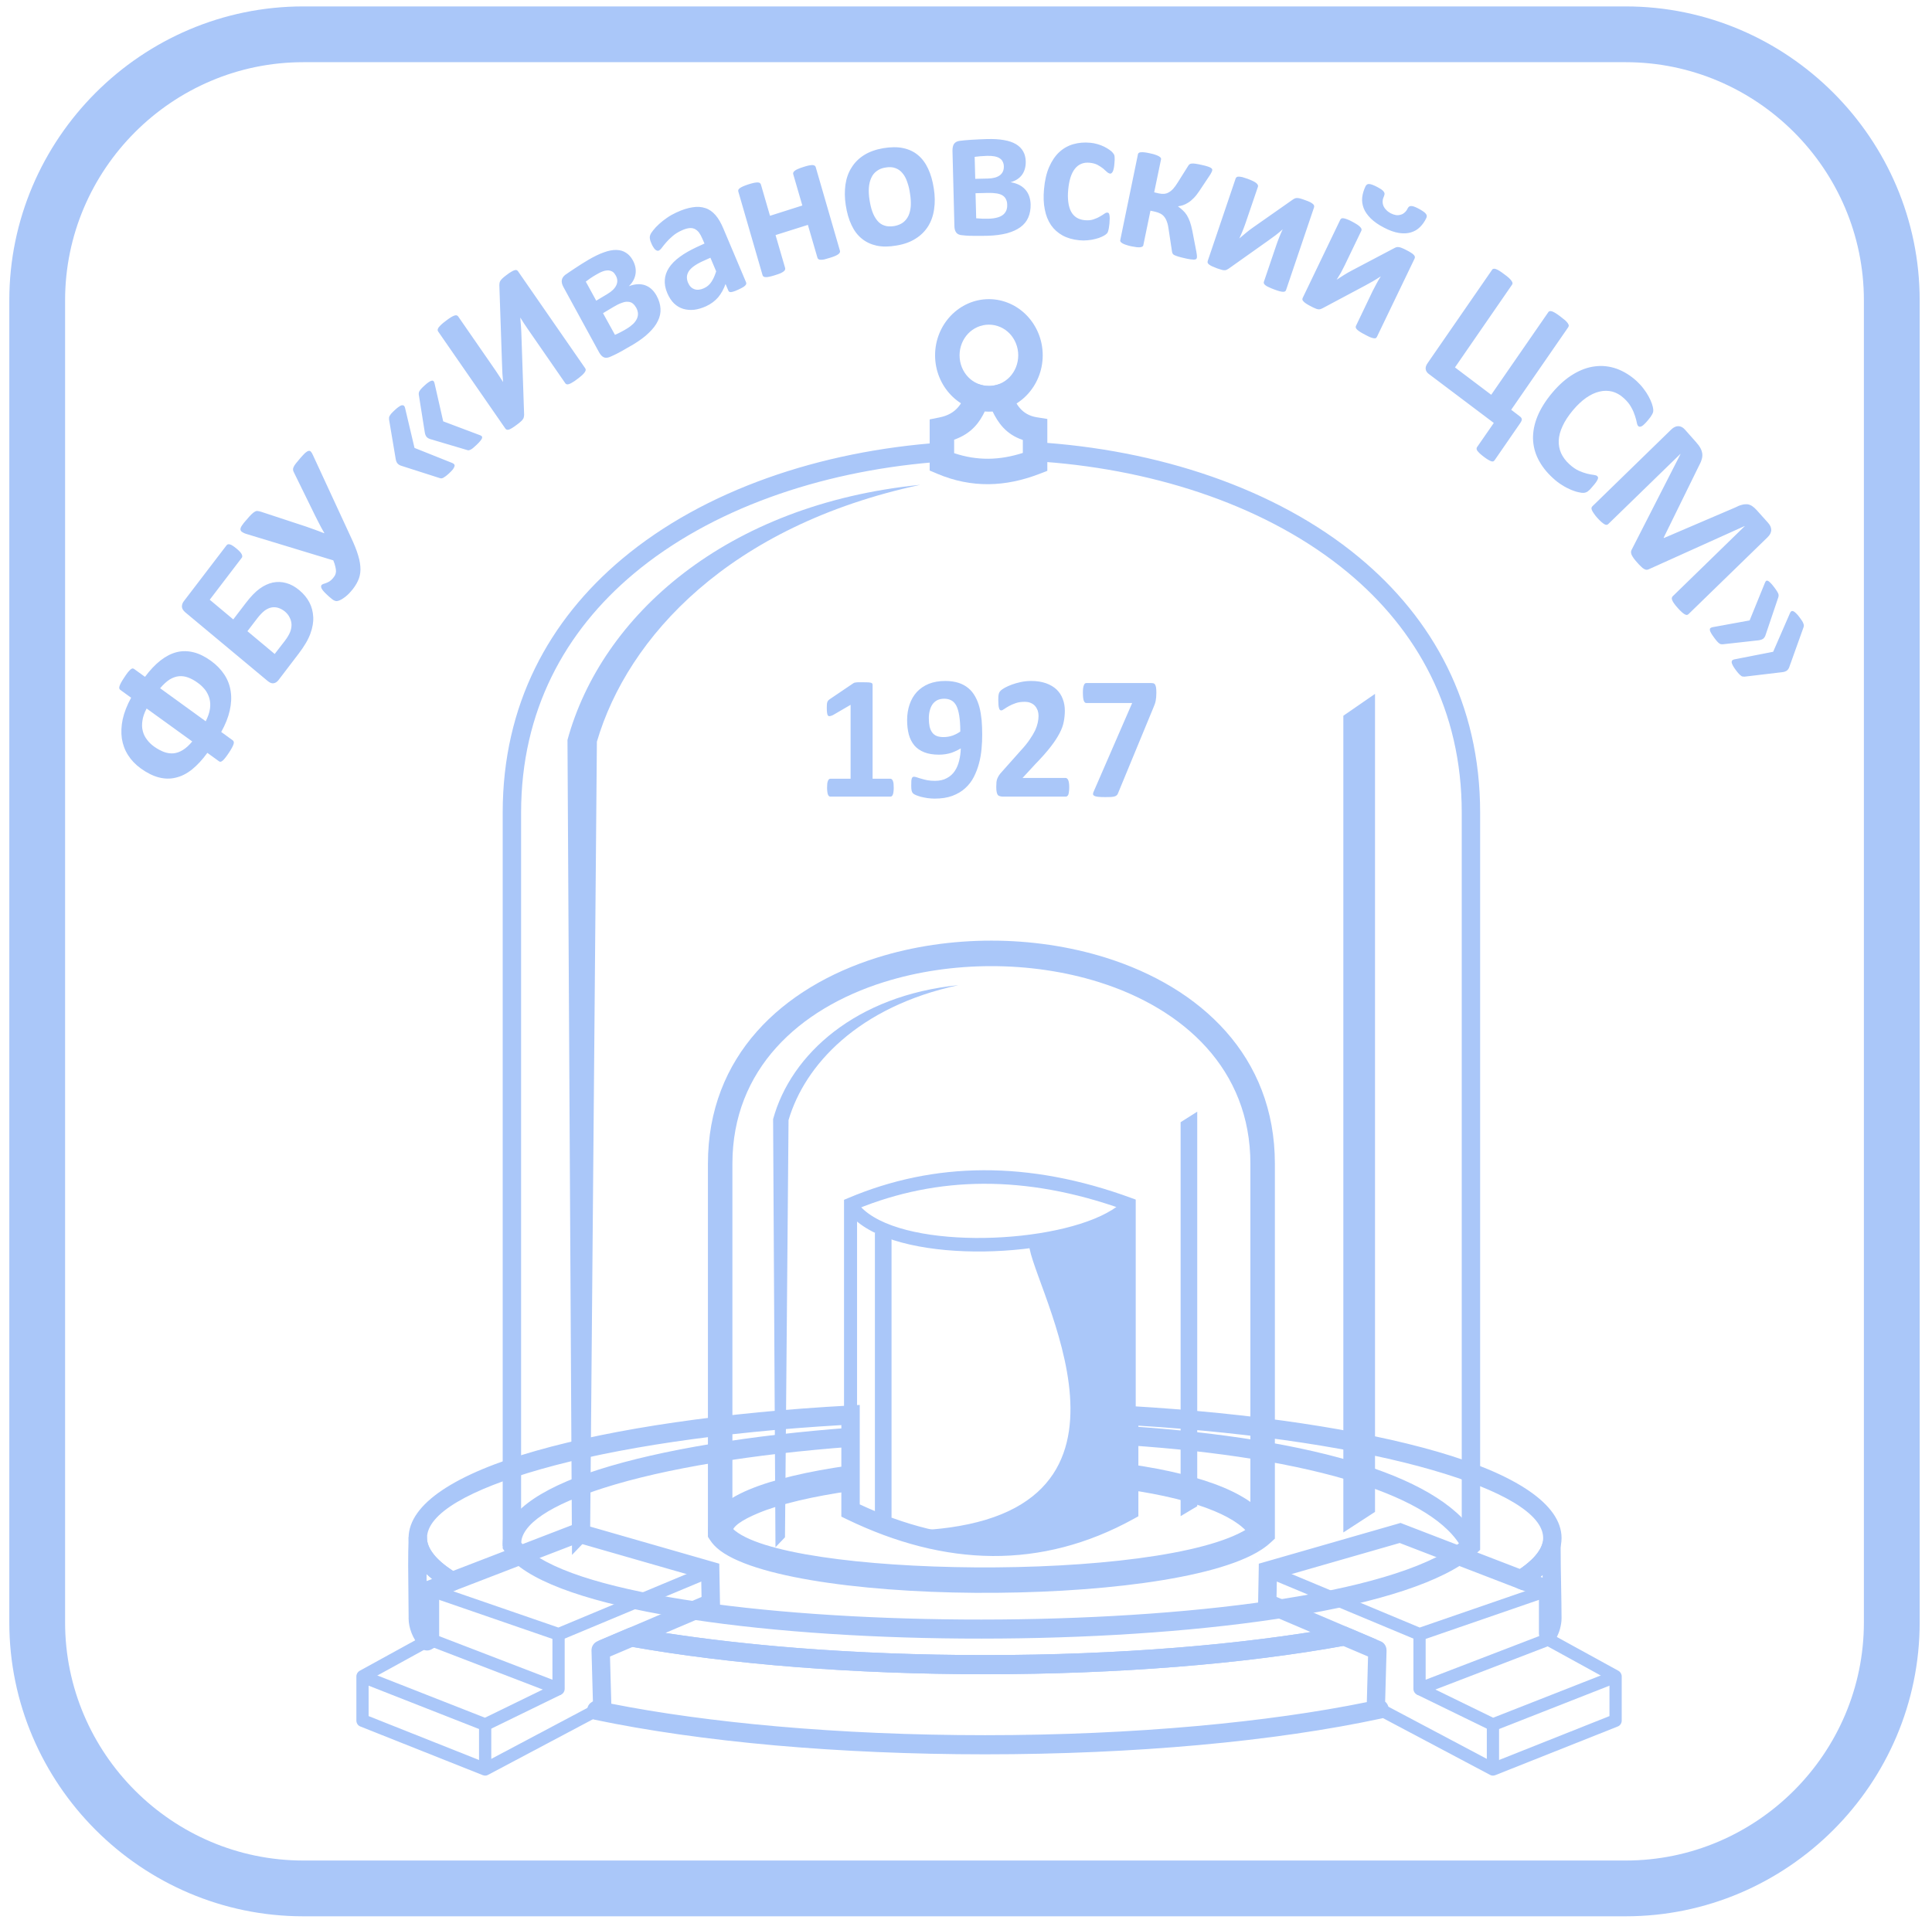 <?xml version="1.0" encoding="UTF-8" standalone="no"?>
<!-- Created with Inkscape (http://www.inkscape.org/) -->

<svg
   xmlns:dc="http://purl.org/dc/elements/1.1/"
   xmlns:cc="http://creativecommons.org/ns#"
   xmlns:rdf="http://www.w3.org/1999/02/22-rdf-syntax-ns#"
   xmlns:svg="http://www.w3.org/2000/svg"
   xmlns="http://www.w3.org/2000/svg"
   xmlns:sodipodi="http://sodipodi.sourceforge.net/DTD/sodipodi-0.dtd"
   xmlns:inkscape="http://www.inkscape.org/namespaces/inkscape"
   width="464"
   height="462"
   version="1.1"
   inkscape:version="0.48.5 r10040"
   sodipodi:docname="Логотип ФБУ Ивановский ЦСМ">
  <g
     inkscape:label="Layer 1"
     inkscape:groupmode="layer"
     id="layer1">
    <g
       style="fill-rule:evenodd;fill:#aac7f9;fill-opacity:1"
       id="g3055"
       transform="translate(-66, -190)">
          <path
             id="path2991"
             d="m 292.749,357.854 c -0.62,0 -1.172,0.12 -1.631,0.336 -0.459,0.24 -0.849,0.576 -1.148,0.984 -0.299,0.432 -0.528,0.936 -0.666,1.512 -0.161,0.576 -0.23,1.199 -0.23,1.895 0,0.744 0.069,1.392 0.184,1.968 0.138,0.576 0.345,1.032 0.62,1.415 0.276,0.36 0.62,0.648 1.08,0.84 0.436,0.168 0.987,0.264 1.607,0.264 0.781,0 1.517,-0.12 2.205,-0.36 0.713,-0.264 1.31,-0.576 1.861,-0.983 0,-1.512 -0.092,-2.76 -0.253,-3.791 -0.16,-1.008 -0.39,-1.8 -0.712,-2.424 -0.321,-0.6 -0.735,-1.032 -1.217,-1.272 -0.483,-0.264 -1.057,-0.384 -1.7,-0.384 z m 34.156,-3.767 15.526,0 c 0.254,0 0.46,0.024 0.621,0.072 0.161,0.048 0.275,0.144 0.367,0.312 0.092,0.168 0.184,0.408 0.23,0.72 0.046,0.312 0.069,0.72 0.069,1.224 0,0.407 -0.023,0.768 -0.046,1.079 -0.023,0.289 -0.069,0.576 -0.115,0.84 -0.046,0.264 -0.115,0.504 -0.184,0.72 -0.091,0.24 -0.183,0.504 -0.298,0.768 l -8.591,20.803 c -0.068,0.192 -0.184,0.336 -0.322,0.456 -0.114,0.095 -0.298,0.192 -0.528,0.264 -0.229,0.048 -0.528,0.095 -0.872,0.12 -0.368,0.024 -0.804,0.024 -1.333,0.024 -0.712,0 -1.263,-0.024 -1.699,-0.072 -0.414,-0.048 -0.713,-0.12 -0.919,-0.241 -0.184,-0.095 -0.299,-0.239 -0.299,-0.383 -0.023,-0.168 0.023,-0.36 0.138,-0.6 l 9.257,-21.307 -11.002,0 c -0.276,0 -0.483,-0.192 -0.621,-0.576 -0.137,-0.384 -0.206,-1.008 -0.206,-1.848 0,-0.431 0,-0.791 0.045,-1.079 0.047,-0.312 0.092,-0.552 0.184,-0.768 0.069,-0.192 0.161,-0.336 0.253,-0.408 0.092,-0.096 0.229,-0.12 0.345,-0.12 z m -53.68,-0.191 c 0.506,0 0.919,0 1.24,0.023 0.299,0.024 0.552,0.048 0.713,0.096 0.16,0.049 0.275,0.12 0.321,0.216 0.047,0.072 0.069,0.192 0.069,0.312 l 0,22.531 4.272,0 c 0.115,0 0.23,0.047 0.322,0.12 0.115,0.095 0.207,0.216 0.276,0.384 0.069,0.168 0.114,0.383 0.161,0.647 0.022,0.289 0.045,0.624 0.045,1.032 0,0.384 -0.023,0.72 -0.069,1.008 -0.023,0.264 -0.092,0.48 -0.161,0.648 -0.068,0.168 -0.16,0.288 -0.252,0.36 -0.092,0.048 -0.207,0.096 -0.322,0.096 l -14.424,0 c -0.092,0 -0.207,-0.048 -0.299,-0.096 -0.092,-0.072 -0.184,-0.192 -0.253,-0.36 -0.068,-0.168 -0.137,-0.384 -0.161,-0.648 -0.045,-0.288 -0.068,-0.624 -0.068,-1.008 0,-0.408 0.023,-0.743 0.046,-1.032 0.046,-0.264 0.091,-0.479 0.16,-0.647 0.07,-0.168 0.161,-0.289 0.253,-0.384 0.092,-0.073 0.207,-0.12 0.322,-0.12 l 4.869,0 0,-17.756 -4.203,2.448 c -0.299,0.143 -0.552,0.239 -0.758,0.264 -0.184,0.047 -0.344,0 -0.46,-0.121 -0.114,-0.12 -0.183,-0.336 -0.229,-0.624 -0.046,-0.287 -0.069,-0.695 -0.069,-1.247 0,-0.336 0.023,-0.6 0.023,-0.816 0.023,-0.216 0.046,-0.408 0.114,-0.576 0.047,-0.144 0.116,-0.263 0.208,-0.36 0.091,-0.12 0.229,-0.216 0.39,-0.335 l 5.604,-3.792 c 0.069,-0.048 0.161,-0.095 0.253,-0.144 0.115,-0.024 0.23,-0.048 0.413,-0.072 0.161,-0.024 0.368,-0.047 0.621,-0.047 0.275,0 0.597,0 1.033,0 z m 40.403,-0.313 c 1.378,0 2.55,0.192 3.583,0.552 1.011,0.36 1.861,0.864 2.527,1.488 0.666,0.648 1.171,1.392 1.493,2.279 0.344,0.888 0.505,1.824 0.505,2.832 0,0.887 -0.092,1.775 -0.252,2.615 -0.161,0.864 -0.483,1.8 -1.011,2.783 -0.505,0.984 -1.217,2.088 -2.159,3.287 -0.919,1.2 -2.159,2.592 -3.698,4.176 l -3.032,3.287 10.29,0 c 0.138,0 0.253,0.024 0.367,0.12 0.116,0.072 0.23,0.216 0.299,0.384 0.092,0.192 0.138,0.407 0.184,0.696 0.046,0.288 0.069,0.623 0.069,1.032 0,0.407 -0.023,0.743 -0.069,1.031 -0.023,0.288 -0.069,0.528 -0.138,0.72 -0.068,0.168 -0.16,0.311 -0.276,0.384 -0.091,0.072 -0.229,0.12 -0.344,0.12 l -15.022,0 c -0.298,0 -0.551,-0.024 -0.781,-0.096 -0.207,-0.048 -0.39,-0.144 -0.528,-0.312 -0.115,-0.168 -0.23,-0.408 -0.276,-0.72 -0.069,-0.312 -0.092,-0.695 -0.092,-1.199 0,-0.457 0.023,-0.864 0.047,-1.176 0.045,-0.337 0.114,-0.648 0.229,-0.888 0.115,-0.264 0.252,-0.528 0.413,-0.768 0.161,-0.24 0.391,-0.528 0.666,-0.816 l 4.503,-5.063 c 0.918,-0.984 1.631,-1.871 2.181,-2.687 0.552,-0.816 0.988,-1.536 1.31,-2.208 0.299,-0.672 0.505,-1.295 0.62,-1.847 0.115,-0.552 0.184,-1.104 0.184,-1.608 0,-0.455 -0.069,-0.887 -0.207,-1.319 -0.161,-0.408 -0.367,-0.768 -0.643,-1.08 -0.276,-0.312 -0.62,-0.552 -1.034,-0.72 -0.413,-0.192 -0.918,-0.264 -1.47,-0.264 -0.803,0 -1.493,0.096 -2.113,0.312 -0.62,0.216 -1.148,0.432 -1.608,0.696 -0.482,0.264 -0.85,0.504 -1.171,0.72 -0.299,0.216 -0.552,0.336 -0.713,0.336 -0.137,0 -0.229,-0.049 -0.32,-0.12 -0.093,-0.097 -0.161,-0.24 -0.208,-0.432 -0.069,-0.192 -0.114,-0.456 -0.138,-0.792 -0.022,-0.336 -0.045,-0.744 -0.045,-1.224 0,-0.311 0,-0.575 0.023,-0.792 0.022,-0.215 0.046,-0.408 0.091,-0.576 0.047,-0.168 0.092,-0.311 0.161,-0.432 0.069,-0.119 0.184,-0.263 0.345,-0.431 0.184,-0.168 0.482,-0.384 0.942,-0.648 0.459,-0.24 1.01,-0.504 1.654,-0.744 0.666,-0.24 1.401,-0.456 2.181,-0.624 0.805,-0.168 1.631,-0.264 2.481,-0.264 z m -20.603,0 c 1.217,0 2.273,0.168 3.193,0.456 0.895,0.288 1.676,0.72 2.342,1.272 0.644,0.528 1.195,1.2 1.631,1.991 0.437,0.768 0.781,1.632 1.034,2.592 0.252,0.96 0.413,1.991 0.528,3.095 0.092,1.128 0.138,2.279 0.138,3.479 0,1.128 -0.046,2.28 -0.161,3.455 -0.115,1.2 -0.298,2.352 -0.62,3.504 -0.299,1.128 -0.712,2.207 -1.24,3.239 -0.529,1.032 -1.218,1.919 -2.067,2.687 -0.827,0.768 -1.861,1.368 -3.055,1.823 -1.218,0.457 -2.642,0.673 -4.273,0.673 -0.574,0 -1.171,-0.048 -1.723,-0.12 -0.574,-0.096 -1.102,-0.192 -1.584,-0.312 -0.459,-0.144 -0.85,-0.264 -1.195,-0.409 -0.321,-0.143 -0.574,-0.287 -0.712,-0.431 -0.138,-0.144 -0.252,-0.36 -0.321,-0.648 -0.069,-0.288 -0.092,-0.672 -0.092,-1.176 0,-0.456 0,-0.839 0.023,-1.128 0.023,-0.263 0.046,-0.479 0.115,-0.647 0.069,-0.144 0.137,-0.264 0.229,-0.312 0.092,-0.048 0.184,-0.072 0.299,-0.072 0.161,0 0.39,0.048 0.689,0.144 0.298,0.12 0.666,0.216 1.079,0.336 0.437,0.144 0.92,0.24 1.448,0.36 0.551,0.095 1.148,0.144 1.791,0.144 1.149,0 2.09,-0.216 2.871,-0.648 0.781,-0.408 1.425,-0.984 1.906,-1.703 0.483,-0.721 0.827,-1.536 1.057,-2.496 0.23,-0.936 0.368,-1.92 0.391,-2.952 -0.621,0.384 -1.355,0.744 -2.228,1.056 -0.896,0.288 -1.884,0.456 -3.009,0.456 -1.401,0 -2.573,-0.192 -3.537,-0.576 -0.965,-0.384 -1.769,-0.936 -2.366,-1.632 -0.597,-0.719 -1.057,-1.607 -1.333,-2.615 -0.275,-1.032 -0.413,-2.207 -0.413,-3.503 0,-1.344 0.207,-2.615 0.597,-3.743 0.391,-1.152 0.965,-2.135 1.723,-2.975 0.781,-0.84 1.723,-1.488 2.871,-1.968 1.149,-0.456 2.481,-0.696 3.974,-0.696 z"
             inkscape:connector-curvature="0" />
          <path
             id="path2993"
             d="m 138.832,191.542 317.611,0 c 19.411,0 37.067,7.946 49.859,20.739 12.792,12.792 20.738,30.448 20.738,49.858 l 0,317.611 c 0,19.411 -7.946,37.067 -20.738,49.859 -12.792,12.792 -30.448,20.738 -49.859,20.738 l -317.611,0 c -19.411,0 -37.066,-7.946 -49.858,-20.738 C 76.181,616.817 68.235,599.161 68.235,579.75 l 0,-317.611 c 0,-19.41 7.946,-37.066 20.738,-49.858 12.793,-12.793 30.448,-20.739 49.858,-20.739 z m 317.611,13.398 -317.611,0 c -15.731,0 -30.038,6.441 -40.398,16.801 -10.36,10.36 -16.801,24.667 -16.801,40.398 l 0,317.611 c 0,15.732 6.441,30.039 16.801,40.399 10.36,10.36 24.667,16.801 40.398,16.801 l 317.611,0 c 15.732,0 30.039,-6.441 40.399,-16.801 10.36,-10.36 16.8,-24.667 16.8,-40.399 l 0,-317.611 c 0,-15.731 -6.44,-30.038 -16.8,-40.398 -10.36,-10.36 -24.667,-16.801 -40.399,-16.801 z"
             inkscape:connector-curvature="0" />
          <path
             id="path2995"
             d="m 104.453,355.332 10.956,7.942 c 0.528,-1.08 0.873,-2.04 1.011,-2.951 0.137,-0.912 0.092,-1.727 -0.115,-2.495 -0.207,-0.768 -0.551,-1.464 -1.034,-2.112 -0.505,-0.624 -1.079,-1.2 -1.769,-1.68 -0.78,-0.576 -1.538,-0.984 -2.296,-1.271 -0.759,-0.288 -1.517,-0.384 -2.252,-0.313 -0.734,0.072 -1.469,0.336 -2.228,0.793 -0.734,0.479 -1.493,1.175 -2.273,2.087 z m -3.239,4.871 c -0.551,1.055 -0.896,2.039 -1.01,2.951 -0.138,0.912 -0.116,1.727 0.091,2.472 0.184,0.767 0.528,1.439 1.011,2.063 0.459,0.624 1.033,1.175 1.699,1.656 0.804,0.576 1.609,1.008 2.366,1.295 0.782,0.288 1.54,0.384 2.275,0.336 0.758,-0.072 1.515,-0.336 2.251,-0.791 0.757,-0.457 1.515,-1.153 2.273,-2.064 l -10.956,-7.918 z m -5.352,-7.486 c 0.299,-0.48 0.597,-0.864 0.827,-1.176 0.253,-0.312 0.46,-0.528 0.643,-0.696 0.184,-0.144 0.322,-0.24 0.482,-0.264 0.137,0 0.253,0.024 0.39,0.12 l 2.618,1.896 c 1.218,-1.632 2.458,-2.952 3.721,-3.935 1.264,-0.984 2.55,-1.656 3.882,-1.992 1.31,-0.336 2.665,-0.312 4.043,0.024 1.378,0.336 2.78,1.032 4.203,2.064 1.355,0.983 2.412,2.087 3.216,3.311 0.804,1.223 1.31,2.567 1.516,4.007 0.23,1.463 0.138,2.999 -0.23,4.631 -0.367,1.655 -1.057,3.359 -2.044,5.134 l 2.779,2.016 c 0.115,0.096 0.207,0.216 0.23,0.36 0.046,0.144 0.023,0.336 -0.046,0.552 -0.069,0.24 -0.207,0.527 -0.39,0.863 -0.184,0.361 -0.437,0.768 -0.759,1.248 -0.321,0.48 -0.597,0.864 -0.849,1.176 -0.23,0.288 -0.437,0.528 -0.62,0.672 -0.184,0.144 -0.345,0.24 -0.483,0.264 -0.138,0.024 -0.276,-0.024 -0.413,-0.12 l -2.78,-2.015 c -1.194,1.655 -2.434,2.975 -3.674,3.983 -1.264,1.007 -2.55,1.655 -3.882,1.967 -1.332,0.336 -2.688,0.312 -4.089,-0.048 -1.401,-0.36 -2.848,-1.08 -4.341,-2.16 -1.263,-0.912 -2.297,-1.991 -3.055,-3.191 -0.781,-1.223 -1.263,-2.544 -1.493,-3.983 -0.207,-1.463 -0.138,-2.999 0.206,-4.655 0.368,-1.631 1.034,-3.359 2.022,-5.159 l -2.619,-1.895 c -0.115,-0.096 -0.206,-0.216 -0.23,-0.36 -0.023,-0.144 0,-0.336 0.069,-0.552 0.069,-0.24 0.207,-0.527 0.391,-0.863 0.184,-0.336 0.436,-0.745 0.758,-1.224 z m 29.562,-11.086 6.546,5.471 2.434,-3.143 c 0.597,-0.792 1.011,-1.488 1.264,-2.112 0.253,-0.624 0.345,-1.223 0.345,-1.799 -0.024,-0.6 -0.161,-1.152 -0.437,-1.68 -0.253,-0.552 -0.643,-1.032 -1.149,-1.464 -0.505,-0.407 -1.033,-0.696 -1.561,-0.864 -0.529,-0.167 -1.08,-0.215 -1.608,-0.119 -0.552,0.095 -1.08,0.336 -1.631,0.719 -0.551,0.408 -1.172,1.032 -1.838,1.896 l -2.365,3.095 z m -15.298,-7.174 10.267,-13.437 c 0.092,-0.12 0.207,-0.216 0.345,-0.263 0.114,-0.025 0.299,-0.025 0.482,0.023 0.207,0.048 0.437,0.168 0.689,0.336 0.23,0.144 0.552,0.384 0.896,0.672 0.322,0.264 0.597,0.528 0.804,0.744 0.207,0.216 0.345,0.432 0.436,0.6 0.092,0.191 0.139,0.359 0.139,0.504 0,0.144 -0.047,0.287 -0.139,0.383 l -7.671,10.054 5.65,4.727 3.009,-3.935 c 1.171,-1.536 2.274,-2.687 3.308,-3.431 1.056,-0.768 2.09,-1.248 3.169,-1.488 1.08,-0.216 2.159,-0.192 3.239,0.12 1.079,0.288 2.113,0.864 3.124,1.704 1.034,0.863 1.837,1.823 2.411,2.903 0.575,1.08 0.874,2.256 0.943,3.527 0.069,1.248 -0.161,2.591 -0.69,4.031 -0.505,1.416 -1.469,3.047 -2.848,4.847 l -4.778,6.263 c -0.344,0.455 -0.735,0.719 -1.171,0.791 -0.436,0.096 -0.919,-0.096 -1.47,-0.551 l -19.776,-16.484 c -0.506,-0.432 -0.781,-0.889 -0.805,-1.344 0,-0.48 0.138,-0.912 0.437,-1.296 z M 125.24,314.83 c 0.459,-0.552 0.85,-0.984 1.148,-1.272 0.322,-0.312 0.597,-0.528 0.827,-0.648 0.253,-0.144 0.482,-0.192 0.712,-0.144 0.23,0.024 0.506,0.096 0.827,0.192 l 9.257,3.048 c 0.988,0.311 1.975,0.647 2.94,1.007 0.964,0.336 1.929,0.696 2.894,1.08 l 0.046,-0.048 c -0.552,-0.936 -1.057,-1.872 -1.516,-2.807 -0.482,-0.912 -0.965,-1.92 -1.47,-2.952 l -4.364,-8.902 c -0.092,-0.192 -0.161,-0.384 -0.161,-0.575 -0.023,-0.168 0.023,-0.385 0.138,-0.624 0.092,-0.24 0.298,-0.529 0.551,-0.864 0.276,-0.336 0.62,-0.768 1.08,-1.296 0.459,-0.528 0.85,-0.935 1.148,-1.224 0.321,-0.264 0.574,-0.432 0.804,-0.479 0.207,-0.049 0.391,0 0.551,0.168 0.161,0.168 0.322,0.432 0.483,0.791 l 9.118,19.723 c 0.804,1.704 1.402,3.168 1.769,4.44 0.39,1.247 0.551,2.399 0.551,3.407 -0.023,1.008 -0.23,1.919 -0.643,2.759 -0.391,0.84 -0.965,1.704 -1.723,2.543 -0.252,0.312 -0.551,0.6 -0.85,0.864 -0.298,0.265 -0.597,0.504 -0.895,0.696 -0.299,0.216 -0.575,0.36 -0.85,0.48 -0.253,0.12 -0.46,0.168 -0.621,0.192 -0.16,0.024 -0.298,0.024 -0.436,-0.024 -0.161,-0.048 -0.321,-0.12 -0.505,-0.216 -0.184,-0.12 -0.391,-0.288 -0.643,-0.504 -0.253,-0.192 -0.575,-0.48 -0.919,-0.816 -0.643,-0.6 -1.057,-1.079 -1.24,-1.439 -0.184,-0.36 -0.184,-0.648 0,-0.864 0.091,-0.096 0.229,-0.168 0.413,-0.24 0.184,-0.048 0.413,-0.12 0.643,-0.216 0.253,-0.096 0.506,-0.216 0.804,-0.384 0.276,-0.168 0.551,-0.432 0.827,-0.744 0.207,-0.24 0.39,-0.504 0.528,-0.743 0.115,-0.264 0.207,-0.553 0.23,-0.864 0,-0.336 -0.023,-0.696 -0.138,-1.128 -0.092,-0.456 -0.252,-0.96 -0.505,-1.584 l -20.833,-6.334 c -0.505,-0.144 -0.85,-0.336 -1.103,-0.504 -0.229,-0.168 -0.367,-0.384 -0.367,-0.648 0,-0.264 0.138,-0.576 0.39,-0.936 0.23,-0.359 0.597,-0.816 1.103,-1.367 z m 42.7,-32.201 c 0.39,-0.36 0.735,-0.647 1.033,-0.84 0.276,-0.192 0.529,-0.311 0.712,-0.335 0.184,-0.048 0.322,0 0.437,0.096 0.091,0.096 0.16,0.264 0.229,0.479 l 2.09,9.191 8.913,3.358 c 0.183,0.072 0.298,0.168 0.39,0.265 0.069,0.119 0.069,0.264 0.023,0.432 -0.069,0.191 -0.207,0.407 -0.436,0.671 -0.23,0.288 -0.529,0.6 -0.942,0.984 -0.322,0.288 -0.597,0.528 -0.804,0.72 -0.23,0.168 -0.413,0.312 -0.597,0.383 -0.161,0.072 -0.299,0.121 -0.437,0.144 -0.114,0 -0.252,-0.023 -0.39,-0.072 l -8.889,-2.639 c -0.345,-0.12 -0.643,-0.288 -0.85,-0.552 -0.207,-0.264 -0.345,-0.624 -0.413,-1.103 l -1.425,-8.974 c -0.023,-0.144 -0.023,-0.288 0,-0.432 0,-0.144 0.069,-0.312 0.161,-0.456 0.092,-0.168 0.23,-0.36 0.413,-0.552 0.185,-0.216 0.437,-0.456 0.782,-0.768 z m -7.121,5.879 c 0.39,-0.36 0.735,-0.648 1.034,-0.84 0.275,-0.192 0.528,-0.312 0.712,-0.312 0.206,-0.024 0.344,0.024 0.459,0.12 0.115,0.096 0.184,0.264 0.253,0.504 l 2.274,9.621 9.073,3.624 c 0.206,0.096 0.367,0.192 0.459,0.312 0.092,0.144 0.138,0.287 0.069,0.48 -0.046,0.192 -0.161,0.432 -0.367,0.72 -0.207,0.263 -0.529,0.599 -0.942,0.983 -0.322,0.288 -0.597,0.528 -0.827,0.696 -0.23,0.168 -0.437,0.288 -0.597,0.384 -0.161,0.072 -0.322,0.12 -0.46,0.12 -0.161,0 -0.298,-0.048 -0.436,-0.096 l -9.211,-2.951 c -0.368,-0.12 -0.643,-0.312 -0.873,-0.576 -0.206,-0.264 -0.344,-0.624 -0.413,-1.08 l -1.585,-9.406 c 0,-0.168 -0.023,-0.336 0,-0.48 0,-0.143 0.046,-0.287 0.161,-0.455 0.092,-0.168 0.23,-0.36 0.413,-0.577 0.207,-0.215 0.459,-0.479 0.804,-0.791 z m 12.288,-21.451 c 0.46,-0.36 0.874,-0.648 1.195,-0.84 0.322,-0.192 0.597,-0.336 0.827,-0.408 0.229,-0.071 0.414,-0.096 0.551,-0.048 0.138,0.048 0.253,0.12 0.345,0.24 l 9.027,13.053 c 0.275,0.408 0.574,0.84 0.872,1.32 0.299,0.455 0.597,0.912 0.873,1.368 l 0.023,-0.024 c -0.045,-0.529 -0.092,-1.2 -0.161,-1.968 -0.045,-0.768 -0.069,-1.536 -0.091,-2.304 l -0.644,-18.955 c 0,-0.192 0.024,-0.36 0.047,-0.528 0.022,-0.168 0.114,-0.36 0.229,-0.552 0.115,-0.168 0.299,-0.383 0.506,-0.575 0.229,-0.217 0.528,-0.457 0.918,-0.744 0.459,-0.36 0.827,-0.624 1.149,-0.792 0.298,-0.192 0.574,-0.312 0.781,-0.384 0.207,-0.072 0.39,-0.072 0.528,-0.024 0.115,0.048 0.229,0.12 0.321,0.264 l 16.148,23.322 c 0.092,0.12 0.115,0.264 0.115,0.408 -0.023,0.168 -0.092,0.336 -0.23,0.528 -0.138,0.216 -0.345,0.456 -0.643,0.72 -0.276,0.264 -0.667,0.552 -1.126,0.912 -0.459,0.36 -0.849,0.623 -1.194,0.815 -0.321,0.217 -0.597,0.336 -0.827,0.408 -0.207,0.072 -0.39,0.096 -0.528,0.049 -0.138,-0.025 -0.253,-0.121 -0.345,-0.24 l -8.981,-12.982 c -0.344,-0.503 -0.666,-0.983 -0.988,-1.463 -0.321,-0.48 -0.597,-0.936 -0.827,-1.32 l -0.022,0.024 c 0.022,0.264 0.046,0.552 0.069,0.888 0.045,0.336 0.069,0.696 0.091,1.08 0.023,0.359 0.047,0.744 0.07,1.152 0.022,0.407 0.022,0.791 0.045,1.175 l 0.643,18.956 c 0,0.215 -0.022,0.407 -0.069,0.6 -0.022,0.168 -0.091,0.36 -0.229,0.528 -0.115,0.191 -0.299,0.383 -0.529,0.575 -0.206,0.192 -0.505,0.432 -0.895,0.72 -0.459,0.36 -0.873,0.624 -1.172,0.816 -0.321,0.192 -0.574,0.312 -0.78,0.384 -0.207,0.048 -0.391,0.048 -0.506,0 -0.138,-0.048 -0.252,-0.144 -0.345,-0.288 l -16.124,-23.298 c -0.092,-0.121 -0.115,-0.264 -0.115,-0.408 0.023,-0.168 0.092,-0.336 0.23,-0.553 0.161,-0.192 0.367,-0.432 0.643,-0.695 0.276,-0.264 0.666,-0.576 1.125,-0.912 z m 37.716,-1.823 2.871,5.206 c 0.207,-0.096 0.436,-0.192 0.689,-0.312 0.23,-0.12 0.483,-0.239 0.712,-0.36 0.253,-0.12 0.483,-0.264 0.713,-0.383 0.229,-0.145 0.436,-0.241 0.62,-0.36 0.688,-0.408 1.24,-0.84 1.676,-1.248 0.414,-0.432 0.712,-0.864 0.896,-1.296 0.184,-0.432 0.253,-0.864 0.207,-1.296 -0.046,-0.432 -0.184,-0.84 -0.413,-1.272 -0.253,-0.431 -0.529,-0.767 -0.827,-1.007 -0.322,-0.264 -0.69,-0.384 -1.149,-0.408 -0.436,-0.048 -0.942,0.048 -1.493,0.264 -0.574,0.192 -1.217,0.504 -1.93,0.936 l -2.572,1.536 z m -1.677,-9.238 c -0.505,0.287 -0.941,0.575 -1.378,0.864 -0.414,0.287 -0.781,0.551 -1.08,0.791 l 2.505,4.583 2.641,-1.583 c 1.102,-0.648 1.837,-1.368 2.182,-2.136 0.344,-0.744 0.321,-1.512 -0.115,-2.304 -0.207,-0.383 -0.437,-0.671 -0.712,-0.887 -0.299,-0.192 -0.621,-0.312 -1.011,-0.36 -0.367,-0.024 -0.804,0.024 -1.309,0.192 -0.505,0.168 -1.079,0.455 -1.723,0.84 z m -1.883,-3.551 c 1.401,-0.817 2.665,-1.44 3.767,-1.824 1.125,-0.408 2.136,-0.6 3.009,-0.576 0.896,0.024 1.653,0.24 2.297,0.672 0.666,0.408 1.194,1.007 1.653,1.824 0.598,1.103 0.805,2.207 0.644,3.263 -0.161,1.079 -0.69,2.063 -1.608,2.951 1.447,-0.552 2.733,-0.624 3.881,-0.24 1.149,0.408 2.068,1.224 2.78,2.519 0.574,1.032 0.872,2.064 0.941,3.072 0.069,1.007 -0.137,2.015 -0.619,2.975 -0.46,0.984 -1.195,1.944 -2.183,2.879 -0.964,0.96 -2.228,1.872 -3.766,2.808 -0.506,0.287 -0.988,0.576 -1.424,0.815 -0.437,0.264 -0.874,0.504 -1.287,0.744 -0.413,0.217 -0.827,0.456 -1.263,0.672 -0.414,0.216 -0.896,0.432 -1.379,0.648 -0.643,0.312 -1.194,0.384 -1.63,0.216 -0.437,-0.168 -0.827,-0.576 -1.195,-1.224 l -8.567,-15.692 c -0.345,-0.624 -0.459,-1.176 -0.39,-1.632 0.068,-0.479 0.344,-0.887 0.803,-1.272 0.322,-0.215 0.666,-0.455 1.08,-0.743 0.413,-0.288 0.85,-0.576 1.332,-0.888 0.482,-0.312 0.987,-0.648 1.516,-0.984 0.528,-0.312 1.057,-0.647 1.608,-0.983 z m 27.379,0.36 c -0.827,0.383 -1.516,0.791 -2.044,1.175 -0.551,0.408 -0.942,0.816 -1.217,1.248 -0.253,0.432 -0.391,0.864 -0.414,1.319 0,0.432 0.069,0.888 0.276,1.368 0.344,0.816 0.85,1.32 1.539,1.56 0.666,0.24 1.446,0.144 2.297,-0.24 0.735,-0.336 1.332,-0.84 1.768,-1.512 0.46,-0.672 0.827,-1.512 1.149,-2.543 l -1.379,-3.263 -1.975,0.888 z m -6.202,-11.758 c 1.425,-0.672 2.734,-1.08 3.882,-1.248 1.126,-0.192 2.159,-0.119 3.078,0.193 0.919,0.287 1.723,0.864 2.435,1.679 0.712,0.816 1.332,1.896 1.883,3.215 l 5.444,12.885 c 0.092,0.216 0.092,0.384 0,0.576 -0.091,0.168 -0.276,0.36 -0.551,0.552 -0.276,0.168 -0.689,0.408 -1.287,0.672 -0.597,0.288 -1.056,0.455 -1.377,0.527 -0.299,0.096 -0.529,0.096 -0.69,0.049 -0.161,-0.072 -0.298,-0.192 -0.367,-0.408 l -0.643,-1.512 c -0.414,1.176 -0.988,2.231 -1.746,3.167 -0.781,0.912 -1.746,1.632 -2.94,2.184 -0.965,0.432 -1.907,0.72 -2.848,0.839 -0.919,0.096 -1.792,0.025 -2.619,-0.215 -0.803,-0.24 -1.539,-0.672 -2.205,-1.296 -0.643,-0.624 -1.194,-1.464 -1.631,-2.495 -0.482,-1.104 -0.666,-2.184 -0.597,-3.192 0.069,-1.008 0.414,-1.991 1.011,-2.903 0.597,-0.912 1.47,-1.799 2.595,-2.615 1.126,-0.84 2.504,-1.608 4.135,-2.375 l 1.791,-0.817 -0.505,-1.151 c -0.252,-0.6 -0.528,-1.104 -0.827,-1.512 -0.299,-0.384 -0.666,-0.671 -1.056,-0.864 -0.391,-0.168 -0.85,-0.239 -1.355,-0.168 -0.506,0.072 -1.08,0.24 -1.746,0.552 -0.85,0.384 -1.585,0.84 -2.182,1.368 -0.598,0.503 -1.103,1.007 -1.516,1.488 -0.414,0.479 -0.758,0.911 -1.034,1.271 -0.253,0.36 -0.505,0.576 -0.712,0.696 -0.161,0.072 -0.321,0.072 -0.482,0.024 -0.138,-0.048 -0.299,-0.144 -0.46,-0.288 -0.16,-0.168 -0.298,-0.36 -0.459,-0.624 -0.161,-0.239 -0.299,-0.528 -0.436,-0.864 -0.207,-0.455 -0.322,-0.815 -0.345,-1.103 -0.046,-0.288 -0.023,-0.576 0.092,-0.888 0.092,-0.288 0.345,-0.672 0.712,-1.128 0.368,-0.479 0.849,-0.983 1.401,-1.487 0.551,-0.504 1.171,-1.008 1.884,-1.488 0.712,-0.504 1.446,-0.912 2.273,-1.296 z m 17.319,-6.766 c 0.552,-0.169 0.988,-0.288 1.333,-0.36 0.367,-0.072 0.643,-0.096 0.873,-0.096 0.229,0.024 0.413,0.048 0.528,0.144 0.114,0.096 0.206,0.192 0.252,0.36 l 2.182,7.51 7.764,-2.472 -2.182,-7.51 c -0.046,-0.143 -0.046,-0.288 0.023,-0.432 0.046,-0.143 0.161,-0.264 0.344,-0.407 0.161,-0.144 0.437,-0.289 0.782,-0.432 0.321,-0.144 0.757,-0.312 1.309,-0.48 0.505,-0.168 0.941,-0.288 1.309,-0.36 0.367,-0.072 0.643,-0.096 0.873,-0.096 0.23,0.024 0.39,0.072 0.505,0.144 0.138,0.096 0.207,0.216 0.253,0.36 l 5.811,20.059 c 0.046,0.144 0.046,0.288 -0.023,0.432 -0.046,0.12 -0.161,0.264 -0.345,0.408 -0.183,0.144 -0.436,0.288 -0.78,0.432 -0.345,0.143 -0.759,0.312 -1.287,0.456 -0.528,0.168 -0.965,0.287 -1.332,0.383 -0.368,0.072 -0.666,0.096 -0.873,0.072 -0.229,0 -0.39,-0.047 -0.528,-0.144 -0.115,-0.071 -0.184,-0.192 -0.23,-0.335 l -2.297,-7.895 -7.764,2.448 2.297,7.894 c 0.047,0.144 0.024,0.288 -0.022,0.432 -0.047,0.144 -0.161,0.288 -0.368,0.432 -0.184,0.144 -0.437,0.288 -0.758,0.432 -0.345,0.144 -0.781,0.287 -1.309,0.455 -0.529,0.168 -0.965,0.289 -1.333,0.36 -0.344,0.072 -0.642,0.121 -0.872,0.096 -0.23,0 -0.391,-0.047 -0.529,-0.143 -0.114,-0.072 -0.183,-0.192 -0.229,-0.336 l -5.812,-20.059 c -0.045,-0.145 -0.045,-0.289 0,-0.432 0.069,-0.144 0.185,-0.289 0.368,-0.408 0.184,-0.145 0.459,-0.288 0.781,-0.432 0.344,-0.145 0.758,-0.312 1.286,-0.48 z m 32.892,-4.031 c -0.826,0.12 -1.516,0.407 -2.09,0.839 -0.575,0.408 -1.011,0.961 -1.309,1.632 -0.322,0.696 -0.506,1.464 -0.574,2.352 -0.069,0.887 -0.024,1.895 0.161,2.999 0.16,1.008 0.367,1.944 0.666,2.759 0.298,0.84 0.689,1.536 1.148,2.112 0.459,0.575 1.011,0.983 1.7,1.224 0.666,0.24 1.47,0.287 2.388,0.144 0.827,-0.144 1.54,-0.432 2.113,-0.84 0.575,-0.432 1.011,-0.984 1.333,-1.656 0.298,-0.672 0.482,-1.44 0.551,-2.327 0.046,-0.889 0,-1.896 -0.184,-2.976 -0.138,-1.032 -0.367,-1.968 -0.666,-2.783 -0.275,-0.84 -0.643,-1.536 -1.126,-2.111 -0.459,-0.576 -1.033,-0.985 -1.699,-1.225 -0.666,-0.263 -1.47,-0.311 -2.412,-0.143 z m -0.505,-4.655 c 1.791,-0.288 3.353,-0.312 4.732,-0.024 1.377,0.288 2.572,0.839 3.583,1.679 0.987,0.816 1.814,1.92 2.435,3.264 0.642,1.368 1.102,2.951 1.377,4.798 0.277,1.752 0.299,3.408 0.069,4.919 -0.206,1.536 -0.688,2.904 -1.423,4.104 -0.758,1.199 -1.746,2.207 -3.033,2.999 -1.263,0.815 -2.825,1.367 -4.639,1.656 -1.769,0.311 -3.331,0.311 -4.709,0.023 -1.378,-0.312 -2.573,-0.864 -3.583,-1.703 -1.011,-0.816 -1.837,-1.92 -2.458,-3.264 -0.643,-1.343 -1.102,-2.951 -1.378,-4.775 -0.276,-1.751 -0.276,-3.406 -0.069,-4.942 0.23,-1.536 0.712,-2.904 1.47,-4.079 0.735,-1.2 1.745,-2.208 3.009,-3 1.263,-0.791 2.803,-1.344 4.617,-1.655 z m 22.142,10.821 0.161,6.023 c 0.23,0.024 0.482,0.024 0.735,0.048 0.275,0.024 0.551,0.024 0.804,0.048 0.275,0 0.551,0 0.804,0 0.253,0 0.505,0 0.712,0 0.781,-0.024 1.47,-0.12 2.044,-0.288 0.552,-0.144 1.011,-0.384 1.379,-0.672 0.344,-0.288 0.597,-0.648 0.757,-1.032 0.161,-0.408 0.23,-0.863 0.207,-1.344 0,-0.503 -0.092,-0.935 -0.276,-1.295 -0.16,-0.384 -0.436,-0.696 -0.804,-0.936 -0.367,-0.24 -0.849,-0.408 -1.446,-0.504 -0.598,-0.095 -1.31,-0.144 -2.137,-0.12 l -2.94,0.072 z m 2.711,-8.974 c -0.575,0.025 -1.103,0.049 -1.608,0.096 -0.505,0.048 -0.942,0.096 -1.309,0.144 l 0.137,5.279 3.032,-0.072 c 1.263,-0.024 2.228,-0.288 2.894,-0.792 0.644,-0.504 0.965,-1.2 0.942,-2.111 0,-0.408 -0.092,-0.792 -0.253,-1.104 -0.137,-0.336 -0.367,-0.6 -0.689,-0.816 -0.321,-0.24 -0.735,-0.384 -1.263,-0.503 -0.529,-0.096 -1.148,-0.145 -1.883,-0.121 z m -0.046,-4.03 c 1.607,-0.049 2.986,0.023 4.157,0.239 1.149,0.193 2.136,0.528 2.894,0.984 0.758,0.456 1.332,1.032 1.723,1.728 0.39,0.672 0.597,1.487 0.62,2.423 0.023,1.272 -0.275,2.352 -0.896,3.215 -0.643,0.864 -1.562,1.44 -2.756,1.776 1.516,0.24 2.687,0.816 3.514,1.728 0.827,0.911 1.264,2.111 1.309,3.575 0.024,1.199 -0.161,2.255 -0.574,3.191 -0.39,0.911 -1.033,1.679 -1.883,2.304 -0.85,0.623 -1.93,1.103 -3.216,1.463 -1.309,0.336 -2.848,0.552 -4.594,0.6 -0.597,0 -1.148,0.024 -1.631,0.024 -0.505,0 -0.988,0 -1.469,0 -0.483,0 -0.943,-0.024 -1.425,-0.024 -0.459,-0.024 -0.964,-0.048 -1.516,-0.12 -0.712,-0.024 -1.217,-0.24 -1.515,-0.6 -0.322,-0.384 -0.483,-0.936 -0.483,-1.679 l -0.46,-18.044 c 0,-0.72 0.116,-1.272 0.391,-1.656 0.275,-0.384 0.712,-0.6 1.287,-0.695 0.39,-0.049 0.803,-0.097 1.308,-0.145 0.483,-0.023 1.011,-0.072 1.562,-0.119 0.575,-0.025 1.172,-0.072 1.792,-0.097 0.597,-0.024 1.218,-0.048 1.861,-0.071 z m 24.921,0.887 c 0.597,0.048 1.172,0.168 1.746,0.336 0.551,0.168 1.079,0.36 1.562,0.6 0.482,0.24 0.919,0.504 1.286,0.768 0.39,0.264 0.643,0.503 0.781,0.696 0.161,0.192 0.253,0.336 0.322,0.456 0.045,0.119 0.092,0.287 0.114,0.479 0.024,0.192 0.024,0.432 0.024,0.697 0,0.263 -0.024,0.599 -0.069,1.007 -0.069,0.887 -0.207,1.512 -0.391,1.872 -0.184,0.359 -0.391,0.504 -0.62,0.504 -0.253,-0.049 -0.528,-0.168 -0.781,-0.408 -0.275,-0.264 -0.574,-0.528 -0.942,-0.84 -0.367,-0.288 -0.804,-0.576 -1.332,-0.864 -0.506,-0.264 -1.148,-0.432 -1.883,-0.504 -1.471,-0.144 -2.642,0.336 -3.515,1.416 -0.896,1.104 -1.424,2.807 -1.63,5.062 -0.116,1.128 -0.093,2.136 0.023,3 0.114,0.887 0.344,1.631 0.666,2.255 0.321,0.6 0.757,1.08 1.309,1.44 0.551,0.336 1.194,0.552 1.975,0.624 0.758,0.072 1.447,0.023 2.021,-0.168 0.575,-0.192 1.103,-0.408 1.54,-0.672 0.459,-0.24 0.826,-0.48 1.125,-0.696 0.298,-0.216 0.551,-0.312 0.757,-0.288 0.139,0 0.23,0.072 0.322,0.144 0.069,0.096 0.138,0.24 0.161,0.456 0.046,0.216 0.069,0.48 0.069,0.816 0,0.336 -0.023,0.767 -0.069,1.271 -0.046,0.409 -0.092,0.745 -0.137,1.008 -0.047,0.264 -0.093,0.504 -0.161,0.696 -0.046,0.168 -0.092,0.312 -0.161,0.432 -0.069,0.12 -0.184,0.24 -0.391,0.408 -0.183,0.168 -0.528,0.36 -0.987,0.576 -0.437,0.216 -0.965,0.384 -1.54,0.527 -0.55,0.145 -1.171,0.264 -1.837,0.313 -0.666,0.072 -1.332,0.072 -2.021,0 -1.539,-0.145 -2.871,-0.528 -4.02,-1.152 -1.125,-0.624 -2.067,-1.464 -2.779,-2.495 -0.712,-1.056 -1.217,-2.304 -1.493,-3.768 -0.299,-1.44 -0.345,-3.047 -0.184,-4.87 0.184,-2.088 0.597,-3.864 1.24,-5.327 0.644,-1.464 1.448,-2.664 2.435,-3.575 0.988,-0.912 2.113,-1.536 3.377,-1.896 1.263,-0.36 2.618,-0.48 4.088,-0.336 z m 14.356,2.543 c 0.506,0.096 0.919,0.217 1.263,0.336 0.345,0.121 0.62,0.24 0.827,0.36 0.207,0.121 0.345,0.24 0.437,0.361 0.069,0.119 0.115,0.239 0.091,0.335 l -1.653,7.967 1.125,0.263 c 0.459,0.096 0.873,0.12 1.263,0.096 0.391,-0.023 0.758,-0.144 1.126,-0.359 0.345,-0.193 0.712,-0.481 1.057,-0.864 0.344,-0.384 0.712,-0.888 1.079,-1.488 l 2.549,-4.055 c 0.069,-0.144 0.185,-0.24 0.299,-0.336 0.138,-0.096 0.299,-0.144 0.528,-0.168 0.23,-0.024 0.529,-0.024 0.92,0.048 0.367,0.048 0.872,0.144 1.493,0.288 0.528,0.12 0.964,0.216 1.308,0.336 0.345,0.096 0.598,0.216 0.782,0.312 0.183,0.119 0.321,0.216 0.367,0.312 0.046,0.096 0.069,0.216 0.046,0.336 -0.023,0.167 -0.092,0.335 -0.207,0.528 -0.092,0.215 -0.253,0.479 -0.482,0.815 l -2.366,3.551 c -0.46,0.696 -0.919,1.296 -1.378,1.752 -0.459,0.48 -0.896,0.84 -1.332,1.104 -0.437,0.288 -0.85,0.48 -1.263,0.623 -0.414,0.121 -0.805,0.217 -1.172,0.265 l 0,0.047 c 0.414,0.288 0.804,0.6 1.149,0.936 0.344,0.313 0.666,0.696 0.941,1.128 0.276,0.456 0.528,0.984 0.758,1.608 0.207,0.624 0.414,1.343 0.574,2.183 l 0.965,5.015 c 0.046,0.216 0.069,0.408 0.092,0.576 0.023,0.144 0.046,0.288 0.046,0.408 0,0.12 0,0.216 0,0.312 l -0.023,0.191 c -0.046,0.121 -0.092,0.217 -0.184,0.288 -0.114,0.072 -0.275,0.097 -0.482,0.121 -0.207,0 -0.505,-0.024 -0.873,-0.073 -0.367,-0.048 -0.827,-0.144 -1.355,-0.263 -0.62,-0.145 -1.125,-0.264 -1.516,-0.384 -0.391,-0.12 -0.689,-0.24 -0.919,-0.336 -0.23,-0.096 -0.368,-0.216 -0.459,-0.361 -0.069,-0.119 -0.115,-0.263 -0.161,-0.431 l -0.804,-5.303 c -0.092,-0.719 -0.207,-1.319 -0.39,-1.823 -0.161,-0.504 -0.368,-0.912 -0.621,-1.248 -0.252,-0.336 -0.551,-0.6 -0.941,-0.816 -0.368,-0.192 -0.804,-0.36 -1.31,-0.479 l -1.125,-0.241 -1.722,8.35 c -0.024,0.097 -0.093,0.192 -0.208,0.264 -0.138,0.097 -0.321,0.144 -0.551,0.168 -0.229,0.024 -0.528,0.024 -0.895,-0.024 -0.345,-0.047 -0.782,-0.12 -1.287,-0.216 -0.505,-0.12 -0.941,-0.24 -1.286,-0.36 -0.345,-0.12 -0.62,-0.239 -0.804,-0.36 -0.207,-0.119 -0.344,-0.264 -0.437,-0.383 -0.068,-0.121 -0.092,-0.217 -0.068,-0.336 l 4.272,-20.731 c 0.023,-0.096 0.092,-0.192 0.207,-0.264 0.114,-0.096 0.275,-0.145 0.505,-0.145 0.253,-0.023 0.528,-0.023 0.896,0.025 0.367,0.048 0.803,0.12 1.309,0.239 z m 23.429,6.119 c 1.01,0.384 1.699,0.72 2.044,1.008 0.367,0.312 0.505,0.6 0.414,0.888 l -2.986,8.757 c -0.207,0.6 -0.437,1.225 -0.69,1.848 -0.275,0.648 -0.528,1.248 -0.804,1.824 0.529,-0.456 1.08,-0.912 1.631,-1.368 0.551,-0.456 1.103,-0.888 1.7,-1.296 l 9.509,-6.67 c 0.161,-0.12 0.345,-0.216 0.506,-0.288 0.16,-0.072 0.344,-0.096 0.551,-0.096 0.229,0 0.482,0.048 0.758,0.12 0.275,0.072 0.643,0.192 1.079,0.36 0.506,0.168 0.896,0.336 1.217,0.48 0.322,0.168 0.552,0.312 0.713,0.456 0.183,0.144 0.275,0.287 0.298,0.432 0.046,0.144 0.023,0.287 -0.023,0.432 l -6.707,19.819 c -0.046,0.144 -0.137,0.263 -0.253,0.336 -0.114,0.072 -0.275,0.095 -0.505,0.095 -0.206,0 -0.482,-0.072 -0.827,-0.143 -0.344,-0.096 -0.78,-0.24 -1.286,-0.432 -0.506,-0.192 -0.919,-0.36 -1.263,-0.528 -0.345,-0.144 -0.597,-0.288 -0.804,-0.456 -0.184,-0.144 -0.321,-0.288 -0.368,-0.408 -0.069,-0.144 -0.069,-0.288 -0.023,-0.431 l 2.986,-8.806 c 0.207,-0.625 0.46,-1.272 0.713,-1.92 0.252,-0.648 0.528,-1.272 0.827,-1.896 -0.552,0.504 -1.126,0.984 -1.723,1.44 -0.597,0.432 -1.218,0.887 -1.815,1.319 l -9.44,6.695 c -0.184,0.12 -0.368,0.216 -0.505,0.288 -0.161,0.072 -0.322,0.096 -0.529,0.096 -0.206,0 -0.436,-0.024 -0.712,-0.12 -0.276,-0.072 -0.62,-0.192 -1.056,-0.336 -0.506,-0.192 -0.919,-0.36 -1.218,-0.504 -0.299,-0.144 -0.551,-0.288 -0.712,-0.432 -0.161,-0.143 -0.276,-0.264 -0.321,-0.408 -0.024,-0.144 -0.024,-0.288 0.023,-0.432 l 6.707,-19.819 c 0.045,-0.12 0.138,-0.24 0.252,-0.312 0.115,-0.096 0.276,-0.12 0.505,-0.12 0.23,0 0.528,0.049 0.874,0.12 0.344,0.097 0.757,0.24 1.263,0.408 z m 25.105,10.293 c 0.942,0.504 1.585,0.913 1.907,1.272 0.321,0.336 0.413,0.649 0.275,0.912 l -3.996,8.302 c -0.276,0.576 -0.575,1.152 -0.896,1.752 -0.345,0.6 -0.69,1.151 -1.034,1.703 0.597,-0.384 1.195,-0.767 1.792,-1.152 0.597,-0.383 1.217,-0.719 1.837,-1.055 l 10.244,-5.399 c 0.184,-0.096 0.345,-0.168 0.528,-0.216 0.161,-0.024 0.345,-0.047 0.575,0 0.207,0.024 0.437,0.096 0.712,0.216 0.275,0.096 0.62,0.264 1.033,0.48 0.483,0.24 0.851,0.456 1.149,0.648 0.299,0.192 0.528,0.36 0.666,0.528 0.161,0.168 0.23,0.336 0.252,0.479 0,0.145 -0.022,0.289 -0.091,0.432 l -9.027,18.764 c -0.069,0.144 -0.161,0.24 -0.276,0.312 -0.115,0.048 -0.298,0.072 -0.505,0.024 -0.23,-0.024 -0.482,-0.12 -0.827,-0.24 -0.321,-0.144 -0.735,-0.336 -1.217,-0.6 -0.483,-0.24 -0.873,-0.48 -1.194,-0.672 -0.299,-0.191 -0.552,-0.383 -0.735,-0.551 -0.185,-0.168 -0.276,-0.336 -0.322,-0.48 -0.046,-0.145 -0.023,-0.288 0.046,-0.432 l 3.997,-8.351 c 0.298,-0.575 0.597,-1.175 0.941,-1.799 0.322,-0.599 0.666,-1.199 1.034,-1.752 -0.598,0.408 -1.24,0.792 -1.884,1.176 -0.643,0.36 -1.286,0.72 -1.952,1.08 l -10.176,5.423 c -0.183,0.096 -0.367,0.144 -0.528,0.216 -0.16,0.048 -0.321,0.048 -0.528,0.024 -0.184,-0.024 -0.436,-0.096 -0.689,-0.217 -0.276,-0.096 -0.597,-0.263 -1.011,-0.479 -0.482,-0.24 -0.849,-0.456 -1.148,-0.648 -0.276,-0.192 -0.505,-0.36 -0.643,-0.528 -0.161,-0.144 -0.253,-0.312 -0.276,-0.432 -0.023,-0.143 0,-0.288 0.069,-0.432 l 9.027,-18.787 c 0.069,-0.12 0.161,-0.216 0.275,-0.288 0.116,-0.072 0.299,-0.072 0.529,-0.048 0.229,0.024 0.505,0.12 0.827,0.24 0.344,0.12 0.758,0.312 1.24,0.575 z m 6.018,-8.325 c 0.437,0.24 0.781,0.432 1.034,0.623 0.275,0.192 0.459,0.385 0.55,0.553 0.116,0.167 0.161,0.311 0.161,0.479 -0.023,0.168 -0.068,0.336 -0.137,0.528 -0.184,0.384 -0.299,0.768 -0.322,1.152 -0.023,0.384 0.023,0.767 0.161,1.128 0.137,0.36 0.367,0.696 0.666,1.007 0.298,0.336 0.666,0.6 1.102,0.84 0.437,0.216 0.85,0.36 1.264,0.432 0.39,0.048 0.781,0.024 1.148,-0.096 0.368,-0.096 0.69,-0.288 0.965,-0.552 0.299,-0.264 0.528,-0.576 0.712,-0.984 0.092,-0.168 0.184,-0.287 0.299,-0.383 0.115,-0.096 0.276,-0.144 0.459,-0.168 0.207,0 0.436,0.024 0.712,0.119 0.299,0.096 0.643,0.264 1.034,0.456 0.482,0.264 0.872,0.48 1.171,0.696 0.299,0.192 0.528,0.384 0.666,0.576 0.138,0.168 0.23,0.36 0.23,0.528 0.023,0.168 -0.023,0.36 -0.138,0.576 -0.39,0.815 -0.896,1.536 -1.493,2.111 -0.597,0.6 -1.332,1.032 -2.159,1.272 -0.827,0.264 -1.792,0.312 -2.871,0.144 -1.103,-0.168 -2.32,-0.6 -3.675,-1.32 -1.309,-0.671 -2.343,-1.415 -3.124,-2.183 -0.781,-0.792 -1.355,-1.584 -1.677,-2.424 -0.321,-0.84 -0.459,-1.679 -0.368,-2.567 0.093,-0.912 0.368,-1.799 0.782,-2.688 0.114,-0.215 0.23,-0.359 0.367,-0.455 0.138,-0.096 0.322,-0.144 0.529,-0.12 0.206,0 0.482,0.072 0.803,0.192 0.322,0.12 0.69,0.288 1.149,0.528 z m 30.48,20.946 c 0.483,0.336 0.85,0.649 1.149,0.912 0.275,0.264 0.482,0.504 0.619,0.696 0.139,0.192 0.207,0.384 0.23,0.528 0,0.144 -0.045,0.288 -0.138,0.408 l -13.689,19.844 8.705,6.574 13.713,-19.844 c 0.069,-0.119 0.206,-0.216 0.344,-0.24 0.138,-0.047 0.322,-0.023 0.552,0.049 0.23,0.072 0.505,0.215 0.827,0.407 0.344,0.216 0.735,0.48 1.194,0.84 0.482,0.36 0.85,0.672 1.148,0.912 0.276,0.264 0.483,0.504 0.621,0.696 0.137,0.216 0.206,0.384 0.229,0.528 0,0.144 -0.046,0.287 -0.137,0.432 l -13.69,19.819 2.067,1.584 c 0.299,0.215 0.46,0.455 0.482,0.696 0.023,0.215 -0.114,0.527 -0.39,0.935 l -6.156,8.926 c -0.092,0.12 -0.207,0.216 -0.321,0.264 -0.115,0.024 -0.276,0.024 -0.46,-0.024 -0.206,-0.072 -0.436,-0.192 -0.735,-0.36 -0.298,-0.168 -0.643,-0.408 -1.056,-0.72 -0.414,-0.311 -0.758,-0.6 -0.988,-0.815 -0.253,-0.241 -0.436,-0.457 -0.574,-0.624 -0.115,-0.193 -0.184,-0.336 -0.184,-0.48 0,-0.145 0.023,-0.288 0.115,-0.408 l 4.02,-5.807 -15.597,-11.757 c -0.436,-0.312 -0.689,-0.696 -0.758,-1.151 -0.069,-0.457 0.092,-0.936 0.459,-1.464 l 15.482,-22.411 c 0.069,-0.144 0.207,-0.216 0.345,-0.24 0.137,-0.048 0.321,-0.024 0.55,0.048 0.23,0.072 0.506,0.216 0.827,0.408 0.345,0.216 0.735,0.48 1.195,0.839 z m 31.835,25.699 c 0.597,0.576 1.149,1.151 1.608,1.775 0.482,0.624 0.896,1.248 1.218,1.848 0.344,0.623 0.597,1.2 0.804,1.775 0.183,0.576 0.298,1.008 0.321,1.32 0.023,0.288 0,0.528 -0.023,0.671 -0.046,0.168 -0.115,0.336 -0.207,0.529 -0.114,0.216 -0.252,0.432 -0.413,0.671 -0.184,0.24 -0.391,0.504 -0.666,0.84 -0.299,0.36 -0.574,0.648 -0.804,0.864 -0.23,0.24 -0.436,0.408 -0.62,0.504 -0.184,0.096 -0.345,0.144 -0.483,0.144 -0.138,0 -0.252,-0.048 -0.367,-0.144 -0.161,-0.144 -0.299,-0.456 -0.368,-0.888 -0.091,-0.456 -0.229,-0.984 -0.436,-1.607 -0.207,-0.648 -0.482,-1.32 -0.896,-2.04 -0.39,-0.744 -0.987,-1.464 -1.769,-2.184 -0.872,-0.791 -1.791,-1.319 -2.779,-1.583 -0.987,-0.24 -2.021,-0.264 -3.077,0 -1.057,0.24 -2.114,0.744 -3.193,1.488 -1.057,0.744 -2.114,1.727 -3.147,2.951 -1.126,1.344 -1.976,2.639 -2.527,3.863 -0.574,1.224 -0.872,2.375 -0.919,3.455 -0.045,1.08 0.161,2.111 0.575,3.047 0.436,0.936 1.079,1.824 1.952,2.615 0.781,0.721 1.539,1.249 2.274,1.585 0.758,0.336 1.424,0.575 2.022,0.719 0.619,0.144 1.125,0.24 1.561,0.288 0.414,0.048 0.712,0.144 0.85,0.288 0.115,0.096 0.184,0.216 0.207,0.312 0.023,0.12 0,0.264 -0.069,0.432 -0.069,0.192 -0.207,0.408 -0.39,0.695 -0.184,0.265 -0.46,0.625 -0.827,1.032 -0.253,0.312 -0.46,0.553 -0.644,0.744 -0.206,0.192 -0.367,0.336 -0.528,0.456 -0.16,0.12 -0.321,0.193 -0.459,0.24 -0.138,0.072 -0.345,0.096 -0.575,0.12 -0.229,0.024 -0.619,-0.024 -1.148,-0.144 -0.528,-0.096 -1.149,-0.312 -1.815,-0.576 -0.666,-0.287 -1.401,-0.647 -2.159,-1.127 -0.78,-0.48 -1.538,-1.056 -2.297,-1.776 -1.493,-1.367 -2.641,-2.856 -3.445,-4.439 -0.804,-1.583 -1.217,-3.239 -1.263,-4.967 -0.023,-1.752 0.321,-3.527 1.08,-5.375 0.757,-1.847 1.952,-3.743 3.536,-5.638 1.631,-1.943 3.331,-3.432 5.1,-4.487 1.768,-1.056 3.514,-1.68 5.26,-1.871 1.746,-0.217 3.468,0 5.168,0.599 1.676,0.624 3.284,1.608 4.777,2.976 z m 11.554,11.613 2.618,2.951 c 0.483,0.528 0.851,1.031 1.103,1.488 0.253,0.456 0.39,0.911 0.459,1.368 0.046,0.455 0,0.935 -0.161,1.415 -0.137,0.504 -0.39,1.032 -0.711,1.632 l -8.407,17.131 0.069,0.073 17.088,-7.319 c 0.598,-0.311 1.126,-0.528 1.609,-0.647 0.482,-0.145 0.918,-0.168 1.332,-0.145 0.39,0.049 0.78,0.192 1.148,0.432 0.367,0.24 0.735,0.576 1.126,1.008 l 2.71,3.024 c 0.276,0.311 0.482,0.623 0.598,0.911 0.114,0.312 0.16,0.6 0.16,0.888 -0.023,0.288 -0.115,0.576 -0.253,0.864 -0.161,0.264 -0.367,0.552 -0.642,0.816 l -18.973,18.451 c -0.092,0.096 -0.23,0.168 -0.368,0.192 -0.138,0.024 -0.321,-0.024 -0.528,-0.144 -0.207,-0.096 -0.437,-0.288 -0.712,-0.528 -0.276,-0.24 -0.62,-0.576 -0.988,-1.008 -0.368,-0.407 -0.666,-0.767 -0.873,-1.079 -0.206,-0.288 -0.367,-0.552 -0.436,-0.768 -0.092,-0.216 -0.138,-0.408 -0.092,-0.552 0.023,-0.168 0.092,-0.288 0.184,-0.384 l 17.319,-16.868 -0.024,-0.024 -23.037,10.39 c -0.185,0.096 -0.368,0.12 -0.552,0.12 -0.183,-0.024 -0.39,-0.072 -0.597,-0.216 -0.23,-0.12 -0.459,-0.312 -0.712,-0.576 -0.276,-0.24 -0.574,-0.576 -0.919,-0.96 -0.344,-0.383 -0.643,-0.744 -0.849,-1.032 -0.207,-0.311 -0.368,-0.576 -0.483,-0.815 -0.092,-0.24 -0.138,-0.457 -0.138,-0.625 0,-0.191 0.023,-0.359 0.115,-0.527 l 11.76,-23.034 -0.022,-0.049 -17.32,16.844 c -0.114,0.121 -0.229,0.168 -0.39,0.192 -0.138,0.025 -0.321,-0.024 -0.528,-0.143 -0.207,-0.121 -0.436,-0.289 -0.713,-0.528 -0.275,-0.24 -0.597,-0.552 -0.987,-0.984 -0.367,-0.409 -0.643,-0.768 -0.85,-1.08 -0.23,-0.312 -0.367,-0.576 -0.459,-0.792 -0.092,-0.216 -0.138,-0.408 -0.092,-0.552 0.023,-0.144 0.092,-0.287 0.207,-0.383 l 18.949,-18.452 c 0.574,-0.552 1.126,-0.792 1.7,-0.792 0.574,0.024 1.102,0.288 1.562,0.816 z m 21.453,37.887 c 0.253,0.36 0.483,0.647 0.621,0.887 0.16,0.24 0.275,0.457 0.344,0.624 0.069,0.168 0.092,0.336 0.092,0.456 0,0.144 -0.023,0.288 -0.069,0.432 l -3.078,9.118 c -0.115,0.36 -0.299,0.624 -0.551,0.84 -0.253,0.192 -0.62,0.312 -1.08,0.383 l -8.636,0.961 c -0.161,0 -0.299,0 -0.437,-0.025 -0.137,-0.024 -0.275,-0.096 -0.436,-0.215 -0.138,-0.096 -0.322,-0.264 -0.505,-0.481 -0.184,-0.191 -0.391,-0.479 -0.667,-0.839 -0.344,-0.456 -0.597,-0.84 -0.757,-1.128 -0.184,-0.312 -0.276,-0.552 -0.299,-0.744 -0.023,-0.216 0.023,-0.359 0.138,-0.455 0.114,-0.097 0.275,-0.168 0.482,-0.217 l 8.935,-1.631 3.698,-9.094 c 0.092,-0.192 0.184,-0.336 0.276,-0.408 0.114,-0.072 0.252,-0.072 0.436,0 0.161,0.072 0.367,0.24 0.597,0.48 0.253,0.24 0.552,0.6 0.896,1.056 z m 6.087,7.222 c 0.276,0.36 0.483,0.672 0.643,0.912 0.138,0.264 0.253,0.455 0.299,0.648 0.069,0.168 0.091,0.336 0.091,0.479 -0.022,0.145 -0.045,0.289 -0.114,0.456 l -3.377,9.43 c -0.114,0.36 -0.321,0.648 -0.574,0.864 -0.275,0.192 -0.62,0.336 -1.08,0.384 l -9.073,1.08 c -0.16,0 -0.321,0 -0.459,-0.025 -0.138,0 -0.276,-0.072 -0.413,-0.191 -0.161,-0.12 -0.344,-0.264 -0.529,-0.48 -0.206,-0.216 -0.436,-0.504 -0.689,-0.84 -0.344,-0.456 -0.597,-0.84 -0.757,-1.152 -0.161,-0.312 -0.253,-0.552 -0.276,-0.767 0,-0.217 0.046,-0.361 0.16,-0.48 0.116,-0.096 0.276,-0.168 0.483,-0.216 l 9.325,-1.824 4.02,-9.238 c 0.092,-0.216 0.184,-0.384 0.322,-0.48 0.137,-0.095 0.275,-0.095 0.459,-0.048 0.184,0.072 0.391,0.216 0.643,0.457 0.253,0.215 0.552,0.575 0.896,1.031 z"
             inkscape:connector-curvature="0" />
          <path
             id="path2997"
             d="m 191.15,560.553 0.525,0.624 c 10.521,11.384 56.968,17.522 105.464,17.87 48.656,0.347 99.174,-5.185 117.543,-17.086 0.873,-0.561 1.666,-1.149 2.378,-1.737 l 0,-175.027 c 0,-24.623 -10.716,-43.882 -27.437,-57.734 -18.84,-15.598 -45.324,-24.453 -72.824,-26.52 l 0,0.045 0,1.594 -1.443,0.553 c -3.946,1.532 -7.955,2.378 -11.937,2.414 -4,0.035 -8.044,-0.74 -12.035,-2.441 l -1.38,-0.588 0,-1.452 c -27.197,2.298 -53.28,11.224 -71.836,26.778 -16.48,13.816 -27.018,32.951 -27.018,57.351 l 0,175.356 z m -2.646,3.795 c -0.517,-0.561 -0.998,-1.167 -1.381,-1.773 l -0.392,-0.614 0,-0.668 0,-176.096 c 0,-25.941 11.18,-46.26 28.676,-60.932 19.811,-16.614 47.756,-25.932 76.663,-27.954 l 2.352,-0.16 0,2.449 0,0.811 c 2.984,1.087 5.986,1.586 8.962,1.559 2.975,-0.027 5.986,-0.588 8.997,-1.603 l 0,-0.873 0,-2.432 2.343,0.142 c 29.183,1.782 57.537,11.011 77.643,27.66 17.745,14.698 29.112,35.152 29.112,61.333 l 0,176.096 0,1.024 -0.757,0.704 c -1.069,0.98 -2.317,1.942 -3.706,2.842 -19.081,12.364 -70.544,18.119 -119.895,17.762 -49.511,-0.356 -97.241,-6.966 -108.617,-19.277 z"
             inkscape:connector-curvature="0" />
          <path
             id="path2999"
             d="m 337.315,527.762 c 29.717,1.738 55.542,5.666 73.813,10.949 18.742,5.425 29.904,12.613 29.904,20.764 0,2.245 -0.819,4.428 -2.369,6.486 -1.426,1.906 -3.537,3.741 -6.192,5.451 l -0.917,0.588 -0.998,-0.383 -28.399,-10.948 -29.495,8.481 -0.08,4.48 17.077,7.278 7.064,3.011 -7.509,1.372 c -12,2.192 -25.754,3.955 -40.675,5.131 -14.378,1.141 -29.86,1.773 -45.957,1.773 -15.776,0 -30.965,-0.606 -45.111,-1.701 -14.681,-1.141 -28.257,-2.842 -40.176,-4.962 l -7.572,-1.354 7.118,-3.029 17.647,-7.519 -0.08,-4.48 -29.495,-8.481 -29.584,11.403 -0.962,0.365 -0.909,-0.544 c -2.913,-1.781 -5.202,-3.688 -6.752,-5.656 l -0.009,0 c -1.675,-2.12 -2.566,-4.392 -2.566,-6.762 0,-8.249 11.465,-15.518 30.653,-20.969 18.699,-5.318 45.084,-9.238 75.372,-10.868 l 2.325,-0.134 0,2.423 0,21.469 c 10.85,5.068 21.504,7.75 31.909,7.821 10.369,0.062 20.587,-2.45 30.591,-7.732 l 0,-21.433 0,-2.432 2.334,0.142 z m 72.637,15.367 c -17.505,-5.06 -42.127,-8.873 -70.553,-10.645 l 0,20.391 0,1.371 -1.185,0.66 c -11.028,6.075 -22.332,8.961 -33.842,8.89 -11.482,-0.08 -23.188,-3.109 -35.026,-8.837 l -1.283,-0.624 0,-1.46 0,-20.525 c -29.005,1.693 -54.206,5.479 -72.121,10.574 -17.148,4.873 -27.392,10.645 -27.392,16.551 0,1.256 0.543,2.557 1.568,3.858 l -0.009,0.009 c 1.06,1.345 2.646,2.699 4.694,4.035 l 29.246,-11.269 0.659,-0.258 0.686,0.205 31.766,9.131 1.586,0.454 0.027,1.719 0.142,7.759 0.036,1.559 -1.408,0.597 -11.749,5.006 c 9.807,1.506 20.551,2.744 31.998,3.635 13.994,1.087 29.076,1.683 44.79,1.683 16.026,0 31.401,-0.623 45.636,-1.754 11.661,-0.927 22.618,-2.21 32.559,-3.778 l -11.251,-4.792 -1.407,-0.606 0.036,-1.55 0.142,-7.759 0.027,-1.719 1.586,-0.454 31.766,-9.131 0.686,-0.205 0.659,0.258 28.025,10.806 c 1.817,-1.247 3.225,-2.512 4.16,-3.768 0.918,-1.221 1.408,-2.468 1.408,-3.671 0,-5.808 -9.951,-11.509 -26.662,-16.346 z"
             inkscape:connector-curvature="0" />
          <path
             id="path3001"
             d="m 440.809,561.195 0,0.124 c 0,3.662 0.063,6.664 0.116,9.514 l 0,0.009 c 0.045,2.797 0.107,5.701 0.107,7.884 0,0.802 -0.133,1.657 -0.356,2.485 l 0.009,0 c -0.214,0.802 -0.544,1.604 -0.971,2.388 -0.606,1.095 -1.96,1.469 -3.011,0.837 -0.704,-0.428 -1.096,-1.194 -1.096,-1.986 l -0.009,0 0,-8.9 -5.042,-1.942 c -1.14,-0.436 -1.719,-1.764 -1.309,-2.948 0.169,-0.499 0.499,-0.9 0.908,-1.158 1.88,-1.203 3.394,-2.45 4.472,-3.671 0.953,-1.086 1.595,-2.173 1.853,-3.215 0.303,-1.221 1.515,-1.951 2.681,-1.639 0.989,0.267 1.64,1.202 1.648,2.218 z m -4.32,7.803 -0.018,-0.641 -0.499,0.445 0.517,0.196 z m -38.831,33.851 c -12.578,2.708 -27.446,4.891 -43.837,6.37 -15.82,1.425 -33.129,2.218 -51.239,2.218 -17.781,0 -34.778,-0.766 -50.358,-2.138 -16.168,-1.435 -30.902,-3.555 -43.445,-6.183 -1.185,-0.24 -1.96,-1.452 -1.728,-2.69 0.134,-0.712 0.579,-1.283 1.158,-1.594 l 0,-0.009 0.187,-0.098 -0.338,-12.24 c -0.018,-0.971 0.552,-1.826 1.371,-2.183 l 0,-0.009 7.412,-3.153 c 0.392,-0.169 0.811,-0.205 1.203,-0.134 11.794,2.094 25.21,3.777 39.748,4.909 13.994,1.087 29.076,1.683 44.79,1.683 16.026,0 31.401,-0.623 45.636,-1.754 14.743,-1.167 28.346,-2.913 40.229,-5.078 0.473,-0.08 0.918,-0.009 1.328,0.196 l 7.857,3.34 c 0.864,0.366 1.38,1.256 1.363,2.183 l 0.009,0 -0.339,12.293 c 0.82,0.668 1.096,1.871 0.606,2.86 -0.33,0.668 -0.944,1.104 -1.613,1.211 z m -44.211,1.791 c 15.18,-1.372 29.014,-3.332 40.817,-5.746 l 0.294,-10.957 -5.968,-2.539 c -11.848,2.138 -25.388,3.866 -40.051,5.024 -14.378,1.141 -29.86,1.773 -45.957,1.773 -15.776,0 -30.965,-0.606 -45.111,-1.701 -14.422,-1.123 -27.776,-2.78 -39.543,-4.855 l -5.425,2.307 0.311,11.331 c 11.608,2.298 25.05,4.142 39.766,5.443 15.456,1.363 32.328,2.12 50.002,2.12 17.994,0 35.169,-0.784 50.865,-2.2 z m 36.328,-23.678 c 0.614,0.312 1.104,0.917 1.229,1.675 m -224.182,2.975 c -0.838,-1.033 -1.506,-2.138 -1.951,-3.243 -0.481,-1.202 -0.74,-2.432 -0.74,-3.643 l 0.009,-0.187 -0.053,-5.871 0,-0.009 c -0.054,-4.275 -0.116,-8.792 0.044,-13.068 l 0,-0.116 0.009,0 0,-0.089 c 0.045,-1.256 1.078,-2.245 2.29,-2.2 1.185,0.045 2.111,1.069 2.111,2.289 l 0.009,0 c 0,1.256 0.543,2.557 1.568,3.858 l 0.098,0.133 c 1.211,1.488 3.064,3.011 5.469,4.472 1.043,0.633 1.399,2.049 0.784,3.136 -0.267,0.472 -0.668,0.81 -1.14,0.989 l 0,0.009 -3.857,1.478 0,10.28 c 0,0.953 -0.561,1.773 -1.363,2.12 l -0.535,0.294 c -0.953,0.517 -2.12,0.214 -2.752,-0.632 z m 1.621,-17.487 0.018,1.693 0.044,-0.018 1.283,-0.49 -1.345,-1.185 z"
             inkscape:connector-curvature="0" />
          <path
             id="path3003"
             d="m 186.74,561.4 c -0.356,-7.537 8.472,-13.701 22.974,-18.342 15.118,-4.829 36.729,-8.303 60.407,-10.075 l 0.302,4.578 c -23.357,1.746 -44.62,5.158 -59.408,9.88 -12.489,3.99 -20.115,8.685 -19.874,13.745 l -4.401,0.214 z m 150.584,-28.774 c 21.326,1.426 41.137,4.454 56.201,9.3 13.772,4.428 23.785,10.467 27.704,18.307 l -3.919,2.12 c -3.323,-6.646 -12.409,-11.973 -25.086,-16.044 -14.725,-4.73 -34.171,-7.705 -55.168,-9.104 l 0.268,-4.579 z"
             inkscape:connector-curvature="0" />
          <path
             id="path3005"
             d="m 303.499,261.863 c 3.546,0 6.806,1.524 9.14,3.964 2.325,2.432 3.786,5.808 3.786,9.523 0,3.706 -1.452,7.091 -3.786,9.532 -2.334,2.441 -5.576,3.964 -9.14,3.964 -3.563,0 -6.797,-1.514 -9.139,-3.964 -2.334,-2.441 -3.786,-5.826 -3.786,-9.532 0,-3.715 1.461,-7.091 3.786,-9.523 2.342,-2.449 5.594,-3.964 9.139,-3.964 z m 4.989,8.276 c -1.265,-1.318 -3.038,-2.147 -4.989,-2.147 -1.951,0 -3.723,0.829 -4.988,2.147 -1.256,1.318 -2.058,3.18 -2.058,5.211 0,2.04 0.793,3.902 2.058,5.22 1.265,1.319 3.029,2.147 4.988,2.147 1.951,0 3.724,-0.828 4.989,-2.147 1.265,-1.318 2.058,-3.18 2.058,-5.22 0,-2.031 -0.802,-3.893 -2.058,-5.211 z"
             inkscape:connector-curvature="0" />
          <path
             id="path3007"
             d="m 291.66,290.271 c 4.178,-0.837 5.363,-3.563 6.218,-5.549 l 0,-0.009 0.25,-0.57 1.042,-2.397 2.432,0.704 0.917,0.205 0.009,0 0.971,0.062 c 0.624,0 1.239,-0.089 1.8,-0.24 l 2.325,-0.651 1.06,2.263 0.374,0.802 -2.628,1.345 2.646,-1.345 c 0.962,2.067 2.236,4.775 5.95,5.354 l 2.504,0.4 0,2.628 0,7.715 0,2.12 -1.916,0.739 c -4.044,1.559 -8.124,2.432 -12.186,2.468 -4.089,0.036 -8.222,-0.766 -12.32,-2.503 l -1.835,-0.775 0,-2.049 0,-7.715 0,-2.521 2.387,-0.481 z m 10.868,-1.469 c -1.202,2.521 -3.073,5.318 -7.376,6.823 l 0,3.234 c 2.735,0.926 5.488,1.363 8.223,1.345 2.743,-0.018 5.514,-0.517 8.275,-1.399 l 0,-3.109 c -4.151,-1.389 -5.995,-4.258 -7.278,-6.877 l -0.873,0.027 -0.971,-0.044 z"
             inkscape:connector-curvature="0" />
          <path
             id="path3009"
             d="m 237.499,561.204 c -0.356,-0.383 -0.686,-0.811 -0.953,-1.212 l -0.526,-0.802 0,-0.935 0,-88.707 c 0,-25.843 17.816,-42.332 40.586,-49.485 8.685,-2.735 18.101,-4.098 27.49,-4.098 9.38,0 18.805,1.381 27.482,4.098 22.787,7.153 40.603,23.651 40.603,49.485 l 0,88.707 0,1.372 -1.006,0.926 c -0.678,0.624 -1.479,1.239 -2.317,1.782 l -1.55,-2.601 1.541,2.601 c -11.081,7.162 -40.549,10.503 -68.708,10.307 -28.381,-0.205 -55.89,-4.125 -62.642,-11.438 z m 4.401,-4.054 c 5.959,5.969 31.508,9.185 58.259,9.381 27.25,0.187 55.471,-2.851 65.599,-9.398 l 0.544,-0.366 0,-87.219 c 0,-22.645 -15.973,-37.21 -36.399,-43.623 -8.106,-2.539 -16.952,-3.831 -25.807,-3.831 -8.846,0 -17.682,1.283 -25.798,3.831 l -0.009,0 c -20.417,6.413 -36.389,20.978 -36.389,43.623 l 0,87.602 z"
             inkscape:connector-curvature="0" />
          <path
             id="path3011"
             d="m 236.029,558.406 c -0.214,-4.356 3.456,-7.874 9.799,-10.538 5.844,-2.459 14.289,-4.427 24.052,-5.799 l 0.784,6.057 c -9.309,1.31 -17.282,3.154 -22.645,5.408 -3.892,1.63 -6.191,3.224 -6.128,4.57 l -5.862,0.302 z m 101.562,-16.622 c 8.632,1.238 16.337,3.082 22.252,5.55 5.8,2.432 10.04,5.594 12,9.505 l -5.203,2.832 c -1.265,-2.538 -4.463,-4.774 -8.988,-6.672 -5.434,-2.271 -12.676,-3.982 -20.863,-5.158 l 0.802,-6.057 z"
             inkscape:connector-curvature="0" />
          <path
             id="path3013"
             d="m 269.681,477.82 c 10.327,-4.375 21.176,-6.654 32.527,-6.696 11.322,-0.043 23.157,2.138 35.507,6.67 l 1.046,0.38 0,1.156 0,73.545 0,0.973 -0.841,0.465 c -10.938,6.026 -22.136,8.889 -33.544,8.812 -11.386,-0.072 -22.989,-3.077 -34.759,-8.774 l -0.914,-0.444 0,-1.032 0,-73.545 0,-1.101 0.978,-0.409 z m 32.527,-3.444 c -10.562,0.038 -20.693,2.104 -30.372,6.06 l 0,71.397 c 11.057,5.224 21.918,7.972 32.549,8.041 10.609,0.072 21.044,-2.523 31.243,-7.981 l 0,-71.402 c -11.638,-4.148 -22.776,-6.154 -33.42,-6.115 z"
             inkscape:connector-curvature="0" />
          <path
             id="path3015"
             d="m 271.58,478.447 c 0.49,0.79 1.135,1.528 1.903,2.206 5.484,4.861 17.045,6.905 28.909,6.73 11.941,-0.179 24.091,-2.624 30.667,-6.73 1.221,-0.759 2.241,-1.579 2.988,-2.424 l 2.295,2.202 c -0.96,1.084 -2.21,2.1 -3.678,3.013 -7.033,4.392 -19.798,7.008 -32.238,7.191 -12.521,0.188 -24.859,-2.095 -30.957,-7.498 -0.999,-0.883 -1.852,-1.865 -2.51,-2.923 l 2.621,-1.767 z"
             inkscape:connector-curvature="0" />
          <path
             id="path3017"
             d="m 313.191,488.243 c -1.6,6.735 33.322,61.478 -19.237,68.719 -10.901,1.503 -10.662,-0.586 -15.735,-0.648 20.33,7.736 40.019,7.005 58.975,-3.438 0,-24.515 0,-49.03 0,-73.545 -3.729,2.961 -12.616,7.944 -24.003,8.912 z"
             inkscape:connector-curvature="0" />
          <path
             id="path3019"
             d="m 287.035,306.466 c -46.706,4.682 -76.593,31.445 -84.745,61.288 0.362,65.26 0.725,130.52 1.087,195.779 1.449,-1.513 2.897,-3.026 4.346,-4.539 0.543,-62.234 1.086,-128.581 1.629,-190.814 7.393,-25.191 31.895,-51.893 77.683,-61.714 z"
             inkscape:connector-curvature="0" />
          <path
             id="path3021"
             d="m 388.625,361.942 7.606,-5.253 0,196.506 -7.606,4.943 0,-196.196 z"
             inkscape:connector-curvature="0" />
          <path
             id="path3023"
             d="m 296.183,426.665 c -24.532,2.459 -40.23,16.516 -44.511,32.191 0.19,34.277 0.38,68.554 0.57,102.83 0.761,-0.795 1.522,-1.589 2.283,-2.384 0.285,-32.687 0.571,-67.535 0.856,-100.222 3.883,-13.231 16.752,-27.256 40.802,-32.415 z"
             inkscape:connector-curvature="0" />
          <path
             id="path3025"
             d="m 349.542,459.586 3.994,-2.533 0,94.783 -3.994,2.384 0,-94.634 z"
             inkscape:connector-curvature="0" />
          <path
             id="path3027"
             d="m 276.121,486.233 3.995,-1.876 0,70.191 -3.995,1.766 0,-70.081 z"
             inkscape:connector-curvature="0" />
          <path
             id="path3029"
             d="m 402.193,559.867 -30.252,8.695 -0.107,5.567 25.522,10.877 c 0.57,0.241 0.917,0.846 0.908,1.461 l -0.347,12.721 26.715,14.164 27.909,-11.1 0,-8.596 -15.42,-8.472 c -0.498,-0.276 -0.783,-0.81 -0.783,-1.354 l 0,-10.814 -34.145,-13.149 z m -32.087,6.058 31.766,-9.131 0,0.009 c 0.285,-0.08 0.606,-0.089 0.9,0.027 l 35.543,13.691 c 0.561,0.214 0.962,0.784 0.962,1.435 l 0,10.948 15.42,8.471 c 0.463,0.259 0.784,0.775 0.784,1.354 l 0,10.583 c 0,0.624 -0.356,1.212 -0.944,1.435 l -29.459,11.714 0,-0.009 c -0.374,0.151 -0.811,0.142 -1.194,-0.062 l -28.123,-14.913 0,-0.009 c -0.481,-0.258 -0.802,-0.792 -0.793,-1.398 l 0.348,-12.632 -25.513,-10.868 c -0.544,-0.231 -0.918,-0.802 -0.909,-1.443 l 0.143,-7.581 c -0.072,-0.721 0.374,-1.425 1.069,-1.621 z"
             inkscape:connector-curvature="0" />
          <path
             id="path3031"
             d="m 371.041,565.978 35.926,15.002 30.377,-10.476 0.927,2.904 -30.885,10.654 0,-0.009 c -0.321,0.116 -0.677,0.116 -1.007,-0.027 l -36.425,-15.215 1.087,-2.833 z"
             inkscape:connector-curvature="0" />
          <path
             id="path3033"
             d="m 408.393,582.61 0,10.903 28.907,-11.117 1.015,2.868 -30.884,11.875 c -0.161,0.062 -0.33,0.098 -0.508,0.098 -0.811,0 -1.47,-0.695 -1.47,-1.532 l 0,-13.095 2.94,0 z"
             inkscape:connector-curvature="0" />
          <path
             id="path3035"
             d="m 407.546,594.324 17.06,8.32 28.889,-11.349 1.033,2.869 -29.459,11.571 0,-0.008 c -0.357,0.142 -0.766,0.133 -1.14,-0.045 l -17.63,-8.596 1.247,-2.762 z"
             inkscape:connector-curvature="0" />
          <path
             id="path3037"
             d="m 426.022,604.301 0,10.726 -2.94,0 0,-10.726 2.94,0 z"
             inkscape:connector-curvature="0" />
          <path
             id="path3039"
             d="m 205.198,556.794 31.758,9.131 c 0.694,0.196 1.14,0.9 1.069,1.621 l 0.151,7.581 c 0.009,0.641 -0.365,1.212 -0.909,1.443 l -25.522,10.868 0.348,12.632 c 0.009,0.606 -0.312,1.14 -0.793,1.398 l 0,0.009 -28.114,14.913 c -0.383,0.204 -0.82,0.213 -1.194,0.062 l 0,0.009 -29.459,-11.714 c -0.588,-0.223 -0.944,-0.811 -0.944,-1.435 l 0,-10.583 c 0,-0.579 0.321,-1.095 0.784,-1.354 l 15.42,-8.471 0,-10.948 c 0,-0.651 0.401,-1.221 0.962,-1.435 l 35.543,-13.691 c 0.294,-0.116 0.615,-0.107 0.9,-0.027 l 0,-0.009 z m 29.931,11.768 -30.252,-8.695 -34.145,13.149 0,10.814 c 0,0.544 -0.285,1.078 -0.784,1.354 l -15.42,8.472 0,8.596 27.91,11.1 26.706,-14.164 -0.347,-12.721 c -0.009,-0.615 0.338,-1.22 0.909,-1.461 l 25.53,-10.877 -0.107,-5.567 z"
             inkscape:connector-curvature="0" />
          <path
             id="path3041"
             d="m 237.116,568.811 -36.426,15.215 c -0.329,0.143 -0.685,0.143 -1.006,0.027 l 0,0.009 -30.885,-10.654 0.927,-2.904 30.377,10.476 35.926,-15.002 1.087,2.833 z"
             inkscape:connector-curvature="0" />
          <path
             id="path3043"
             d="m 201.617,582.61 0,13.095 c 0,0.837 -0.659,1.532 -1.47,1.532 -0.178,0 -0.347,-0.036 -0.508,-0.098 l -30.884,-11.875 1.015,-2.868 28.907,11.117 0,-10.903 2.94,0 z"
             inkscape:connector-curvature="0" />
          <path
             id="path3045"
             d="m 200.771,597.086 -17.63,8.596 c -0.374,0.178 -0.783,0.187 -1.14,0.045 l 0,0.008 -29.459,-11.571 1.033,-2.869 28.889,11.349 17.06,-8.32 1.247,2.762 z"
             inkscape:connector-curvature="0" />
          <path
             id="path3047"
             d="m 183.988,604.301 0,10.726 -2.94,0 0,-10.726 2.94,0 z"
             inkscape:connector-curvature="0" />
    </g>
  </g>
</svg>
